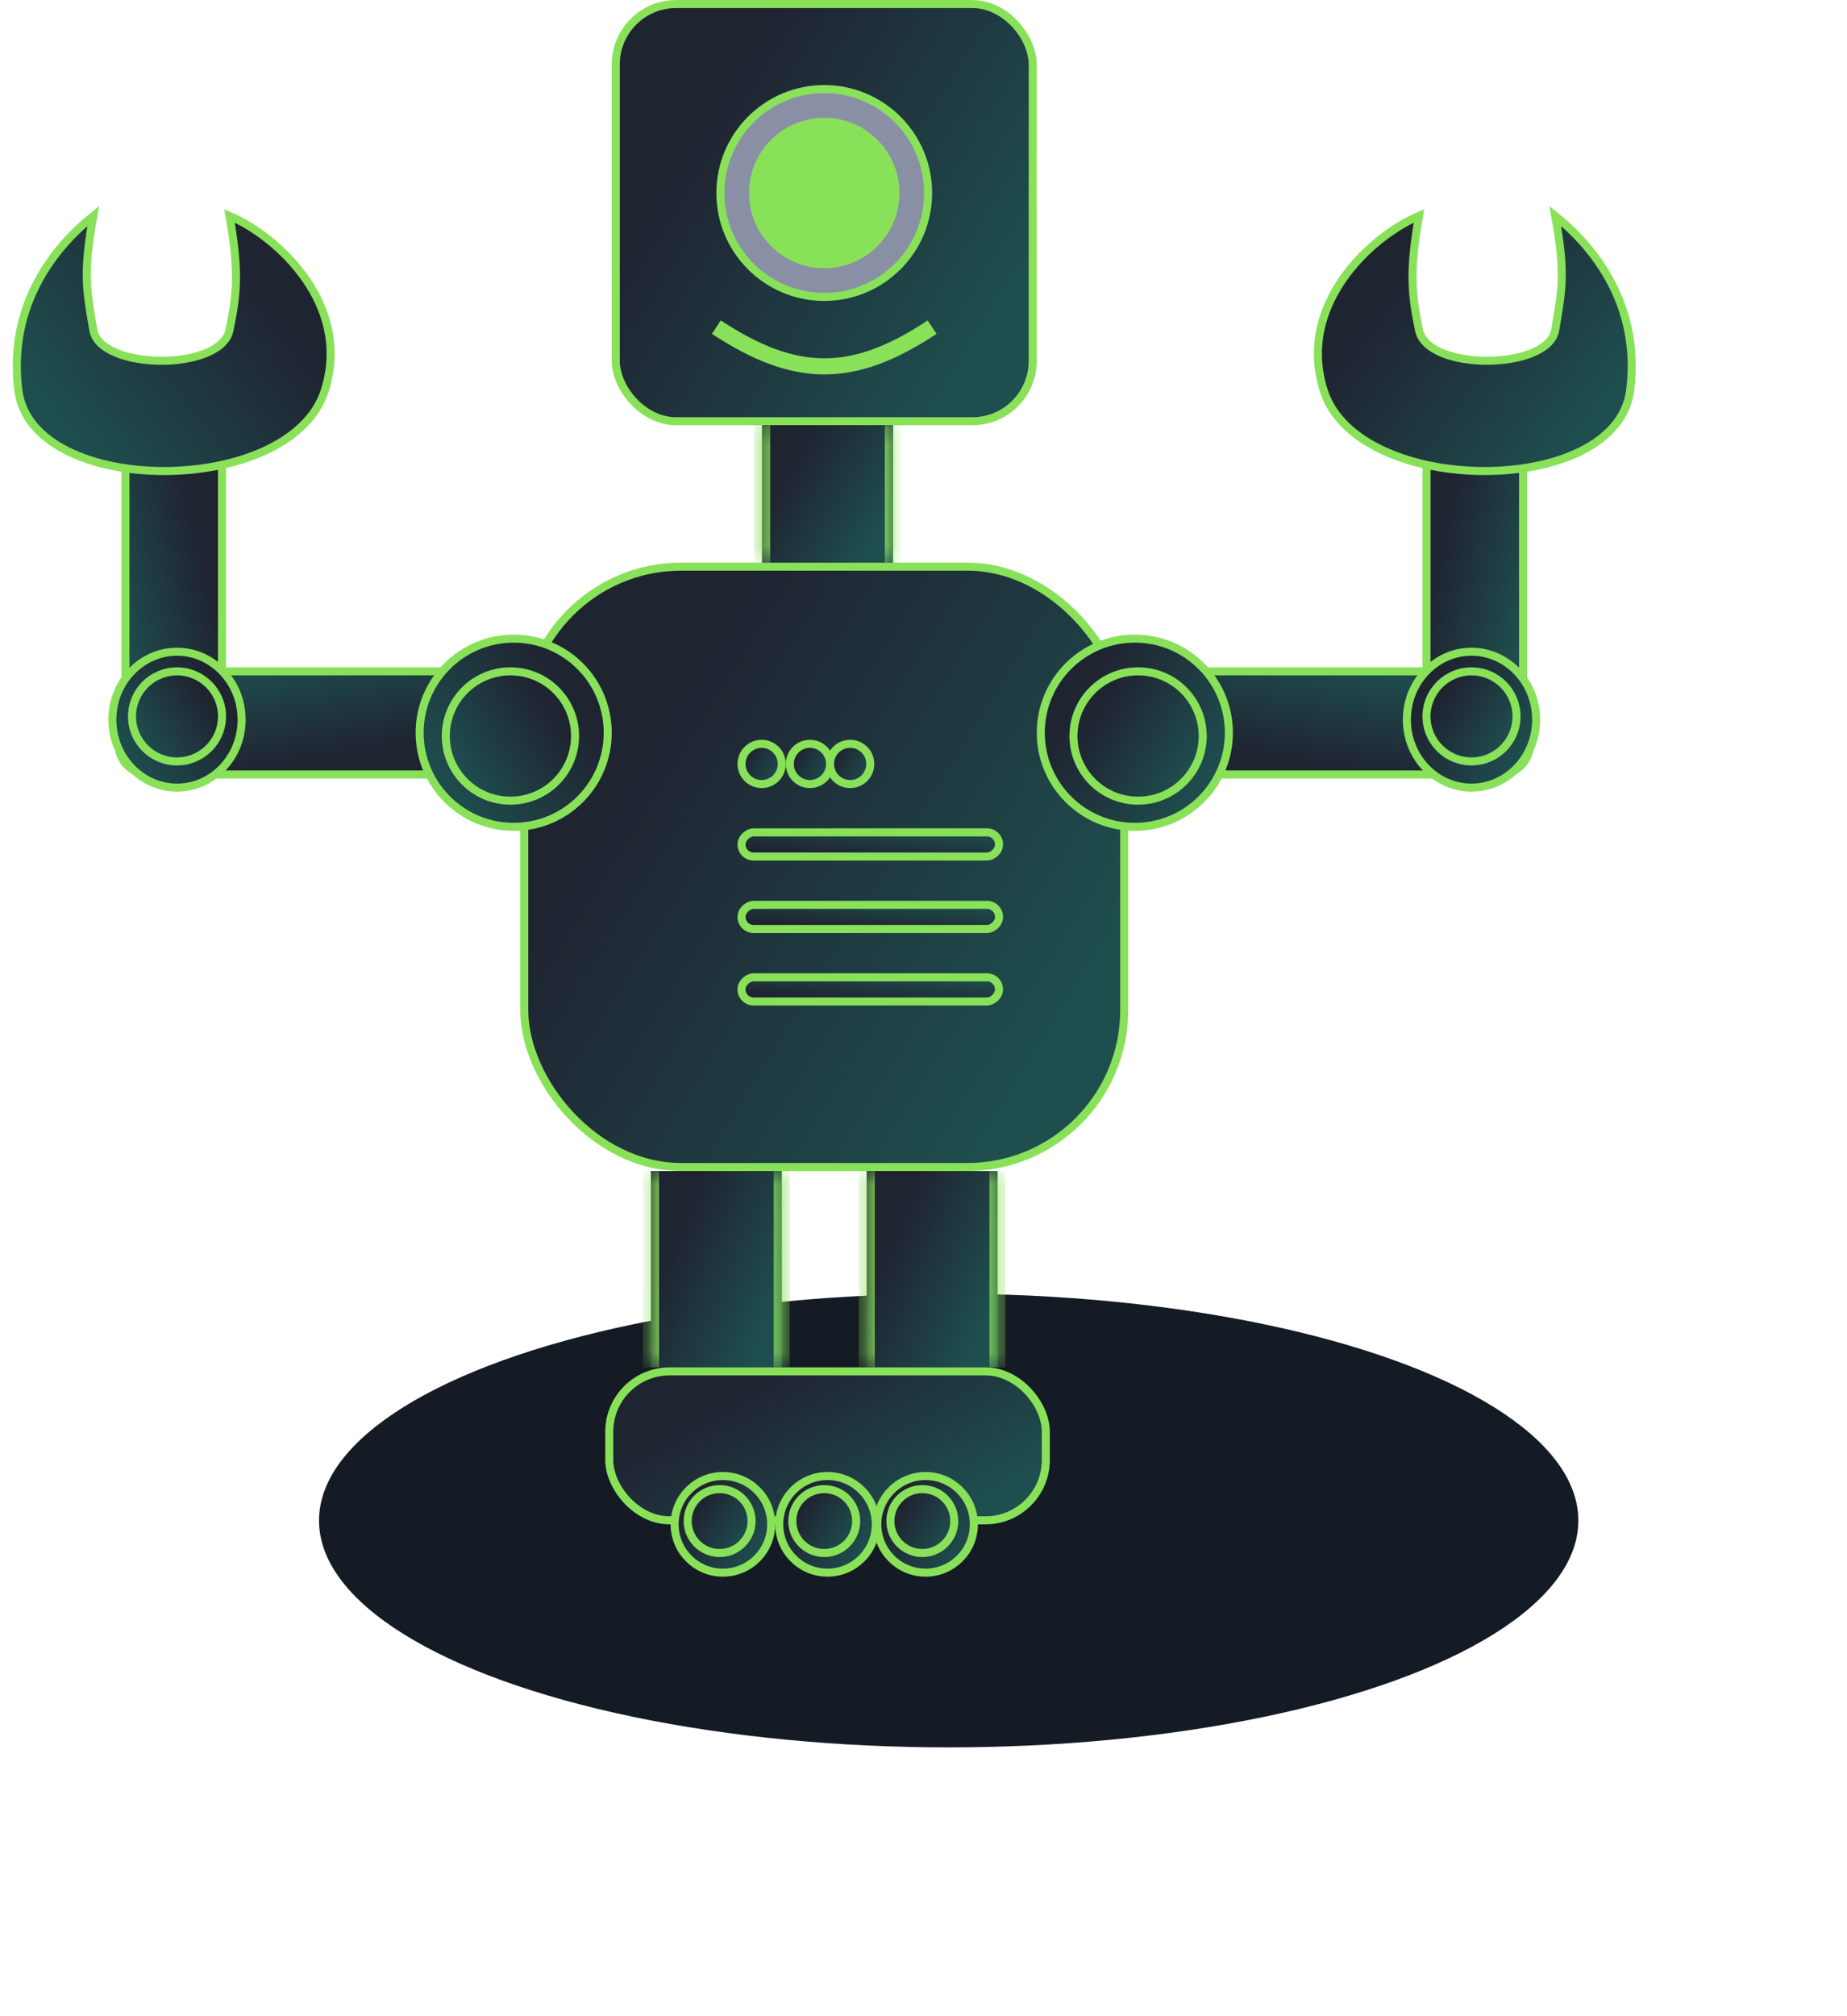 <svg width="110" height="120" viewBox="0 0 110 120" fill="none" xmlns="http://www.w3.org/2000/svg">
<g filter="url(#filter0_f_762_3924)">
<ellipse cx="56.5" cy="90.5" rx="37.5" ry="13.5" fill="#141B25"/>
</g>
<rect x="31.222" y="33.726" width="35.733" height="35.733" rx="9.345" fill="#1F2431"/>
<rect x="31.222" y="33.726" width="35.733" height="35.733" rx="9.345" fill="url(#paint0_linear_762_3924)"/>
<rect x="44.163" y="50.979" width="1.438" height="15.336" rx="0.719" transform="rotate(-90 44.163 50.979)" fill="#1F2431"/>
<rect x="44.163" y="50.979" width="1.438" height="15.336" rx="0.719" transform="rotate(-90 44.163 50.979)" fill="url(#paint1_linear_762_3924)"/>
<rect x="44.163" y="50.979" width="1.438" height="15.336" rx="0.719" transform="rotate(-90 44.163 50.979)" stroke="#89E159" stroke-width="0.479"/>
<rect x="44.163" y="55.292" width="1.438" height="15.336" rx="0.719" transform="rotate(-90 44.163 55.292)" fill="#1F2431"/>
<rect x="44.163" y="55.292" width="1.438" height="15.336" rx="0.719" transform="rotate(-90 44.163 55.292)" fill="url(#paint2_linear_762_3924)"/>
<rect x="44.163" y="55.292" width="1.438" height="15.336" rx="0.719" transform="rotate(-90 44.163 55.292)" stroke="#89E159" stroke-width="0.479"/>
<rect x="44.161" y="59.606" width="1.438" height="15.336" rx="0.719" transform="rotate(-90 44.161 59.606)" fill="#1F2431"/>
<rect x="44.161" y="59.606" width="1.438" height="15.336" rx="0.719" transform="rotate(-90 44.161 59.606)" fill="url(#paint3_linear_762_3924)"/>
<rect x="44.161" y="59.606" width="1.438" height="15.336" rx="0.719" transform="rotate(-90 44.161 59.606)" stroke="#89E159" stroke-width="0.479"/>
<path d="M46.559 45.468C46.559 46.13 46.022 46.666 45.361 46.666C44.699 46.666 44.163 46.13 44.163 45.468C44.163 44.806 44.699 44.27 45.361 44.27C46.022 44.27 46.559 44.806 46.559 45.468Z" fill="#1F2431"/>
<path d="M46.559 45.468C46.559 46.13 46.022 46.666 45.361 46.666C44.699 46.666 44.163 46.13 44.163 45.468C44.163 44.806 44.699 44.27 45.361 44.27C46.022 44.27 46.559 44.806 46.559 45.468Z" fill="url(#paint4_linear_762_3924)"/>
<path d="M46.559 45.468C46.559 46.13 46.022 46.666 45.361 46.666C44.699 46.666 44.163 46.13 44.163 45.468C44.163 44.806 44.699 44.27 45.361 44.27C46.022 44.27 46.559 44.806 46.559 45.468Z" stroke="#89E159" stroke-width="0.479"/>
<path d="M49.435 45.468C49.435 46.13 48.898 46.666 48.237 46.666C47.575 46.666 47.038 46.13 47.038 45.468C47.038 44.806 47.575 44.27 48.237 44.27C48.898 44.27 49.435 44.806 49.435 45.468Z" fill="#1F2431"/>
<path d="M49.435 45.468C49.435 46.13 48.898 46.666 48.237 46.666C47.575 46.666 47.038 46.13 47.038 45.468C47.038 44.806 47.575 44.27 48.237 44.27C48.898 44.27 49.435 44.806 49.435 45.468Z" fill="url(#paint5_linear_762_3924)"/>
<path d="M49.435 45.468C49.435 46.13 48.898 46.666 48.237 46.666C47.575 46.666 47.038 46.13 47.038 45.468C47.038 44.806 47.575 44.27 48.237 44.27C48.898 44.27 49.435 44.806 49.435 45.468Z" stroke="#89E159" stroke-width="0.479"/>
<path d="M51.83 45.468C51.83 46.13 51.294 46.666 50.632 46.666C49.97 46.666 49.434 46.13 49.434 45.468C49.434 44.806 49.97 44.27 50.632 44.27C51.294 44.27 51.83 44.806 51.83 45.468Z" fill="#1F2431"/>
<path d="M51.83 45.468C51.83 46.13 51.294 46.666 50.632 46.666C49.97 46.666 49.434 46.13 49.434 45.468C49.434 44.806 49.97 44.27 50.632 44.27C51.294 44.27 51.83 44.806 51.83 45.468Z" fill="url(#paint6_linear_762_3924)"/>
<path d="M51.83 45.468C51.83 46.13 51.294 46.666 50.632 46.666C49.97 46.666 49.434 46.13 49.434 45.468C49.434 44.806 49.97 44.27 50.632 44.27C51.294 44.27 51.83 44.806 51.83 45.468Z" stroke="#89E159" stroke-width="0.479"/>
<rect x="31.222" y="33.726" width="35.733" height="35.733" rx="9.345" stroke="#89E159" stroke-width="0.479"/>
<rect x="36.673" y="0.24" width="24.831" height="24.831" rx="3.594" fill="#1F2431"/>
<rect x="36.673" y="0.24" width="24.831" height="24.831" rx="3.594" fill="url(#paint7_linear_762_3924)"/>
<rect x="36.673" y="0.24" width="24.831" height="24.831" rx="3.594" stroke="#89E159" stroke-width="0.479"/>
<mask id="path-10-inside-1_762_3924" fill="white">
<path d="M45.39 25.311H53.177V33.488H45.39V25.311Z"/>
</mask>
<path d="M45.39 25.311H53.177V33.488H45.39V25.311Z" fill="#1F2431"/>
<path d="M45.39 25.311H53.177V33.488H45.39V25.311Z" fill="url(#paint8_linear_762_3924)"/>
<path d="M52.698 25.311V33.488H53.657V25.311H52.698ZM45.869 33.488V25.311H44.91V33.488H45.869Z" fill="#89E159" mask="url(#path-10-inside-1_762_3924)"/>
<mask id="path-12-inside-2_762_3924" fill="white">
<path d="M38.77 69.7H46.558V81.381H38.77V69.7Z"/>
</mask>
<path d="M38.77 69.7H46.558V81.381H38.77V69.7Z" fill="#1F2431"/>
<path d="M38.77 69.7H46.558V81.381H38.77V69.7Z" fill="url(#paint9_linear_762_3924)"/>
<path d="M46.079 69.7V81.381H47.037V69.7H46.079ZM39.25 81.381V69.7H38.291V81.381H39.25Z" fill="#89E159" mask="url(#path-12-inside-2_762_3924)"/>
<mask id="path-14-inside-3_762_3924" fill="white">
<path d="M51.62 69.7H59.408V81.381H51.62V69.7Z"/>
</mask>
<path d="M51.62 69.7H59.408V81.381H51.62V69.7Z" fill="#1F2431"/>
<path d="M51.62 69.7H59.408V81.381H51.62V69.7Z" fill="url(#paint10_linear_762_3924)"/>
<path d="M58.928 69.7V81.381H59.887V69.7H58.928ZM52.099 81.381V69.7H51.141V81.381H52.099Z" fill="#89E159" mask="url(#path-14-inside-3_762_3924)"/>
<path d="M55.274 11.487C55.274 14.903 52.505 17.672 49.089 17.672C45.673 17.672 42.904 14.903 42.904 11.487C42.904 8.071 45.673 5.302 49.089 5.302C52.505 5.302 55.274 8.071 55.274 11.487Z" fill="#8990A5" stroke="#89E159" stroke-width="0.479"/>
<path d="M53.327 11.487C53.327 13.828 51.429 15.726 49.088 15.726C46.748 15.726 44.85 13.828 44.85 11.487C44.85 9.146 46.748 7.249 49.088 7.249C51.429 7.249 53.327 9.146 53.327 11.487Z" fill="#89E159" stroke="#89E159" stroke-width="0.479"/>
<path d="M42.664 19.469C47.337 22.547 50.769 22.622 55.514 19.469" stroke="#89E159" stroke-width="0.958"/>
<rect x="36.285" y="81.621" width="25.999" height="8.866" rx="3.594" fill="#1F2431"/>
<rect x="36.285" y="81.621" width="25.999" height="8.866" rx="3.594" fill="url(#paint11_linear_762_3924)"/>
<rect x="36.285" y="81.621" width="25.999" height="8.866" rx="3.594" stroke="#89E159" stroke-width="0.479"/>
<path d="M45.929 90.725C45.929 92.314 44.642 93.601 43.053 93.601C41.465 93.601 40.178 92.314 40.178 90.725C40.178 89.137 41.465 87.85 43.053 87.85C44.642 87.85 45.929 89.137 45.929 90.725Z" fill="#1F2431"/>
<path d="M45.929 90.725C45.929 92.314 44.642 93.601 43.053 93.601C41.465 93.601 40.178 92.314 40.178 90.725C40.178 89.137 41.465 87.85 43.053 87.85C44.642 87.85 45.929 89.137 45.929 90.725Z" fill="url(#paint12_linear_762_3924)"/>
<path d="M45.929 90.725C45.929 92.314 44.642 93.601 43.053 93.601C41.465 93.601 40.178 92.314 40.178 90.725C40.178 89.137 41.465 87.85 43.053 87.85C44.642 87.85 45.929 89.137 45.929 90.725Z" stroke="#89E159" stroke-width="0.479"/>
<path d="M44.76 90.531C44.76 91.581 43.909 92.433 42.858 92.433C41.808 92.433 40.956 91.581 40.956 90.531C40.956 89.48 41.808 88.629 42.858 88.629C43.909 88.629 44.76 89.48 44.76 90.531Z" fill="#1F2431"/>
<path d="M44.76 90.531C44.76 91.581 43.909 92.433 42.858 92.433C41.808 92.433 40.956 91.581 40.956 90.531C40.956 89.48 41.808 88.629 42.858 88.629C43.909 88.629 44.76 89.48 44.76 90.531Z" fill="url(#paint13_linear_762_3924)"/>
<path d="M44.76 90.531C44.76 91.581 43.909 92.433 42.858 92.433C41.808 92.433 40.956 91.581 40.956 90.531C40.956 89.48 41.808 88.629 42.858 88.629C43.909 88.629 44.76 89.48 44.76 90.531Z" stroke="#89E159" stroke-width="0.479"/>
<path d="M52.159 90.725C52.159 92.314 50.872 93.601 49.284 93.601C47.696 93.601 46.409 92.314 46.409 90.725C46.409 89.137 47.696 87.85 49.284 87.85C50.872 87.85 52.159 89.137 52.159 90.725Z" fill="#1F2431"/>
<path d="M52.159 90.725C52.159 92.314 50.872 93.601 49.284 93.601C47.696 93.601 46.409 92.314 46.409 90.725C46.409 89.137 47.696 87.85 49.284 87.85C50.872 87.85 52.159 89.137 52.159 90.725Z" fill="url(#paint14_linear_762_3924)"/>
<path d="M52.159 90.725C52.159 92.314 50.872 93.601 49.284 93.601C47.696 93.601 46.409 92.314 46.409 90.725C46.409 89.137 47.696 87.85 49.284 87.85C50.872 87.85 52.159 89.137 52.159 90.725Z" stroke="#89E159" stroke-width="0.479"/>
<path d="M50.991 90.531C50.991 91.581 50.139 92.433 49.089 92.433C48.038 92.433 47.187 91.581 47.187 90.531C47.187 89.48 48.038 88.629 49.089 88.629C50.139 88.629 50.991 89.48 50.991 90.531Z" fill="#1F2431"/>
<path d="M50.991 90.531C50.991 91.581 50.139 92.433 49.089 92.433C48.038 92.433 47.187 91.581 47.187 90.531C47.187 89.48 48.038 88.629 49.089 88.629C50.139 88.629 50.991 89.48 50.991 90.531Z" fill="url(#paint15_linear_762_3924)"/>
<path d="M50.991 90.531C50.991 91.581 50.139 92.433 49.089 92.433C48.038 92.433 47.187 91.581 47.187 90.531C47.187 89.48 48.038 88.629 49.089 88.629C50.139 88.629 50.991 89.48 50.991 90.531Z" stroke="#89E159" stroke-width="0.479"/>
<path d="M58 90.725C58 92.314 56.713 93.601 55.125 93.601C53.537 93.601 52.249 92.314 52.249 90.725C52.249 89.137 53.537 87.85 55.125 87.85C56.713 87.85 58 89.137 58 90.725Z" fill="#1F2431"/>
<path d="M58 90.725C58 92.314 56.713 93.601 55.125 93.601C53.537 93.601 52.249 92.314 52.249 90.725C52.249 89.137 53.537 87.85 55.125 87.85C56.713 87.85 58 89.137 58 90.725Z" fill="url(#paint16_linear_762_3924)"/>
<path d="M58 90.725C58 92.314 56.713 93.601 55.125 93.601C53.537 93.601 52.249 92.314 52.249 90.725C52.249 89.137 53.537 87.85 55.125 87.85C56.713 87.85 58 89.137 58 90.725Z" stroke="#89E159" stroke-width="0.479"/>
<path d="M56.832 90.531C56.832 91.581 55.98 92.433 54.93 92.433C53.879 92.433 53.028 91.581 53.028 90.531C53.028 89.48 53.879 88.629 54.93 88.629C55.98 88.629 56.832 89.48 56.832 90.531Z" fill="#1F2431"/>
<path d="M56.832 90.531C56.832 91.581 55.98 92.433 54.93 92.433C53.879 92.433 53.028 91.581 53.028 90.531C53.028 89.48 53.879 88.629 54.93 88.629C55.98 88.629 56.832 89.48 56.832 90.531Z" fill="url(#paint17_linear_762_3924)"/>
<path d="M56.832 90.531C56.832 91.581 55.98 92.433 54.93 92.433C53.879 92.433 53.028 91.581 53.028 90.531C53.028 89.48 53.879 88.629 54.93 88.629C55.98 88.629 56.832 89.48 56.832 90.531Z" stroke="#89E159" stroke-width="0.479"/>
<rect x="67.825" y="46.097" width="6.14" height="23.273" rx="1.677" transform="rotate(-90 67.825 46.097)" fill="#1F2431"/>
<rect x="67.825" y="46.097" width="6.14" height="23.273" rx="1.677" transform="rotate(-90 67.825 46.097)" fill="url(#paint18_linear_762_3924)"/>
<rect x="67.825" y="46.097" width="6.14" height="23.273" rx="1.677" transform="rotate(-90 67.825 46.097)" stroke="#89E159" stroke-width="0.479"/>
<rect x="84.958" y="26.328" width="5.751" height="16.654" rx="1.677" fill="#1F2431"/>
<rect x="84.958" y="26.328" width="5.751" height="16.654" rx="1.677" fill="url(#paint19_linear_762_3924)"/>
<rect x="84.958" y="26.328" width="5.751" height="16.654" rx="1.677" stroke="#89E159" stroke-width="0.479"/>
<path d="M73.187 43.611C73.187 46.704 70.679 49.212 67.586 49.212C64.492 49.212 61.985 46.704 61.985 43.611C61.985 40.517 64.492 38.009 67.586 38.009C70.679 38.009 73.187 40.517 73.187 43.611Z" fill="#1F2431"/>
<path d="M73.187 43.611C73.187 46.704 70.679 49.212 67.586 49.212C64.492 49.212 61.985 46.704 61.985 43.611C61.985 40.517 64.492 38.009 67.586 38.009C70.679 38.009 73.187 40.517 73.187 43.611Z" fill="url(#paint20_linear_762_3924)"/>
<path d="M73.187 43.611C73.187 46.704 70.679 49.212 67.586 49.212C64.492 49.212 61.985 46.704 61.985 43.611C61.985 40.517 64.492 38.009 67.586 38.009C70.679 38.009 73.187 40.517 73.187 43.611Z" stroke="#89E159" stroke-width="0.479"/>
<path d="M71.629 43.806C71.629 45.931 69.906 47.654 67.78 47.654C65.654 47.654 63.931 45.931 63.931 43.806C63.931 41.68 65.654 39.957 67.78 39.957C69.906 39.957 71.629 41.68 71.629 43.806Z" fill="#1F2431"/>
<path d="M71.629 43.806C71.629 45.931 69.906 47.654 67.78 47.654C65.654 47.654 63.931 45.931 63.931 43.806C63.931 41.68 65.654 39.957 67.78 39.957C69.906 39.957 71.629 41.68 71.629 43.806Z" fill="url(#paint21_linear_762_3924)"/>
<path d="M71.629 43.806C71.629 45.931 69.906 47.654 67.78 47.654C65.654 47.654 63.931 45.931 63.931 43.806C63.931 41.68 65.654 39.957 67.78 39.957C69.906 39.957 71.629 41.68 71.629 43.806Z" stroke="#89E159" stroke-width="0.479"/>
<path d="M91.486 42.833C91.486 45.077 89.753 46.877 87.637 46.877C85.522 46.877 83.788 45.077 83.788 42.833C83.788 40.589 85.522 38.789 87.637 38.789C89.753 38.789 91.486 40.589 91.486 42.833Z" fill="#1F2431"/>
<path d="M91.486 42.833C91.486 45.077 89.753 46.877 87.637 46.877C85.522 46.877 83.788 45.077 83.788 42.833C83.788 40.589 85.522 38.789 87.637 38.789C89.753 38.789 91.486 40.589 91.486 42.833Z" fill="url(#paint22_linear_762_3924)"/>
<path d="M91.486 42.833C91.486 45.077 89.753 46.877 87.637 46.877C85.522 46.877 83.788 45.077 83.788 42.833C83.788 40.589 85.522 38.789 87.637 38.789C89.753 38.789 91.486 40.589 91.486 42.833Z" stroke="#89E159" stroke-width="0.479"/>
<path d="M90.318 42.638C90.318 44.119 89.118 45.319 87.637 45.319C86.157 45.319 84.956 44.119 84.956 42.638C84.956 41.158 86.157 39.958 87.637 39.958C89.118 39.958 90.318 41.158 90.318 42.638Z" fill="#1F2431"/>
<path d="M90.318 42.638C90.318 44.119 89.118 45.319 87.637 45.319C86.157 45.319 84.956 44.119 84.956 42.638C84.956 41.158 86.157 39.958 87.637 39.958C89.118 39.958 90.318 41.158 90.318 42.638Z" fill="url(#paint23_linear_762_3924)"/>
<path d="M90.318 42.638C90.318 44.119 89.118 45.319 87.637 45.319C86.157 45.319 84.956 44.119 84.956 42.638C84.956 41.158 86.157 39.958 87.637 39.958C89.118 39.958 90.318 41.158 90.318 42.638Z" stroke="#89E159" stroke-width="0.479"/>
<path d="M78.834 23.24C77.212 18.125 81.667 14.049 84.509 12.85C83.899 16.279 84.104 17.645 84.509 19.643C85.013 22.122 92.216 22.041 92.622 19.643C93.028 17.245 93.244 16.279 92.622 12.85C94.785 14.581 97.746 18.037 97.084 23.24C96.27 29.634 80.862 29.634 78.834 23.24Z" fill="#1F2431"/>
<path d="M78.834 23.24C77.212 18.125 81.667 14.049 84.509 12.85C83.899 16.279 84.104 17.645 84.509 19.643C85.013 22.122 92.216 22.041 92.622 19.643C93.028 17.245 93.244 16.279 92.622 12.85C94.785 14.581 97.746 18.037 97.084 23.24C96.27 29.634 80.862 29.634 78.834 23.24Z" fill="url(#paint24_linear_762_3924)"/>
<path d="M78.834 23.24C77.212 18.125 81.667 14.049 84.509 12.85C83.899 16.279 84.104 17.645 84.509 19.643C85.013 22.122 92.216 22.041 92.622 19.643C93.028 17.245 93.244 16.279 92.622 12.85C94.785 14.581 97.746 18.037 97.084 23.24C96.27 29.634 80.862 29.634 78.834 23.24Z" stroke="#89E159" stroke-width="0.479"/>
<rect x="-0.24" y="-0.24" width="6.14" height="23.273" rx="1.677" transform="matrix(0 -1 -1 0 30.114 45.857)" fill="#1F2431"/>
<rect x="-0.24" y="-0.24" width="6.14" height="23.273" rx="1.677" transform="matrix(0 -1 -1 0 30.114 45.857)" fill="url(#paint25_linear_762_3924)"/>
<rect x="-0.24" y="-0.24" width="6.14" height="23.273" rx="1.677" transform="matrix(0 -1 -1 0 30.114 45.857)" stroke="#89E159" stroke-width="0.479"/>
<rect x="-0.24" y="0.24" width="5.751" height="16.654" rx="1.677" transform="matrix(-1 0 0 1 12.981 26.088)" fill="#1F2431"/>
<rect x="-0.24" y="0.24" width="5.751" height="16.654" rx="1.677" transform="matrix(-1 0 0 1 12.981 26.088)" fill="url(#paint26_linear_762_3924)"/>
<rect x="-0.24" y="0.24" width="5.751" height="16.654" rx="1.677" transform="matrix(-1 0 0 1 12.981 26.088)" stroke="#89E159" stroke-width="0.479"/>
<path d="M24.992 43.611C24.992 46.704 27.5 49.212 30.593 49.212C33.686 49.212 36.194 46.704 36.194 43.611C36.194 40.517 33.686 38.009 30.593 38.009C27.5 38.009 24.992 40.517 24.992 43.611Z" fill="#1F2431"/>
<path d="M24.992 43.611C24.992 46.704 27.5 49.212 30.593 49.212C33.686 49.212 36.194 46.704 36.194 43.611C36.194 40.517 33.686 38.009 30.593 38.009C27.5 38.009 24.992 40.517 24.992 43.611Z" fill="url(#paint27_linear_762_3924)"/>
<path d="M24.992 43.611C24.992 46.704 27.5 49.212 30.593 49.212C33.686 49.212 36.194 46.704 36.194 43.611C36.194 40.517 33.686 38.009 30.593 38.009C27.5 38.009 24.992 40.517 24.992 43.611Z" stroke="#89E159" stroke-width="0.479"/>
<path d="M26.55 43.806C26.55 45.931 28.273 47.654 30.399 47.654C32.525 47.654 34.248 45.931 34.248 43.806C34.248 41.68 32.525 39.957 30.399 39.957C28.273 39.957 26.55 41.68 26.55 43.806Z" fill="#1F2431"/>
<path d="M26.55 43.806C26.55 45.931 28.273 47.654 30.399 47.654C32.525 47.654 34.248 45.931 34.248 43.806C34.248 41.68 32.525 39.957 30.399 39.957C28.273 39.957 26.55 41.68 26.55 43.806Z" fill="url(#paint28_linear_762_3924)"/>
<path d="M26.55 43.806C26.55 45.931 28.273 47.654 30.399 47.654C32.525 47.654 34.248 45.931 34.248 43.806C34.248 41.68 32.525 39.957 30.399 39.957C28.273 39.957 26.55 41.68 26.55 43.806Z" stroke="#89E159" stroke-width="0.479"/>
<path d="M6.692 42.833C6.692 45.077 8.426 46.877 10.541 46.877C12.657 46.877 14.39 45.077 14.39 42.833C14.39 40.589 12.657 38.789 10.541 38.789C8.426 38.789 6.692 40.589 6.692 42.833Z" fill="#1F2431"/>
<path d="M6.692 42.833C6.692 45.077 8.426 46.877 10.541 46.877C12.657 46.877 14.39 45.077 14.39 42.833C14.39 40.589 12.657 38.789 10.541 38.789C8.426 38.789 6.692 40.589 6.692 42.833Z" fill="url(#paint29_linear_762_3924)"/>
<path d="M6.692 42.833C6.692 45.077 8.426 46.877 10.541 46.877C12.657 46.877 14.39 45.077 14.39 42.833C14.39 40.589 12.657 38.789 10.541 38.789C8.426 38.789 6.692 40.589 6.692 42.833Z" stroke="#89E159" stroke-width="0.479"/>
<path d="M7.861 42.638C7.861 44.119 9.061 45.319 10.542 45.319C12.022 45.319 13.222 44.119 13.222 42.638C13.222 41.158 12.022 39.958 10.542 39.958C9.061 39.958 7.861 41.158 7.861 42.638Z" fill="#1F2431"/>
<path d="M7.861 42.638C7.861 44.119 9.061 45.319 10.542 45.319C12.022 45.319 13.222 44.119 13.222 42.638C13.222 41.158 12.022 39.958 10.542 39.958C9.061 39.958 7.861 41.158 7.861 42.638Z" fill="url(#paint30_linear_762_3924)"/>
<path d="M7.861 42.638C7.861 44.119 9.061 45.319 10.542 45.319C12.022 45.319 13.222 44.119 13.222 42.638C13.222 41.158 12.022 39.958 10.542 39.958C9.061 39.958 7.861 41.158 7.861 42.638Z" stroke="#89E159" stroke-width="0.479"/>
<path d="M19.345 23.24C20.967 18.125 16.512 14.049 13.669 12.85C14.28 16.279 14.075 17.645 13.669 19.643C13.166 22.122 5.962 22.041 5.557 19.643C5.151 17.245 4.935 16.279 5.557 12.85C3.393 14.581 0.432 18.037 1.095 23.24C1.908 29.634 17.316 29.634 19.345 23.24Z" fill="#1F2431"/>
<path d="M19.345 23.24C20.967 18.125 16.512 14.049 13.669 12.85C14.28 16.279 14.075 17.645 13.669 19.643C13.166 22.122 5.962 22.041 5.557 19.643C5.151 17.245 4.935 16.279 5.557 12.85C3.393 14.581 0.432 18.037 1.095 23.24C1.908 29.634 17.316 29.634 19.345 23.24Z" fill="url(#paint31_linear_762_3924)"/>
<path d="M19.345 23.24C20.967 18.125 16.512 14.049 13.669 12.85C14.28 16.279 14.075 17.645 13.669 19.643C13.166 22.122 5.962 22.041 5.557 19.643C5.151 17.245 4.935 16.279 5.557 12.85C3.393 14.581 0.432 18.037 1.095 23.24C1.908 29.634 17.316 29.634 19.345 23.24Z" stroke="#89E159" stroke-width="0.479"/>
<defs>
<filter id="filter0_f_762_3924" x="3.634" y="61.634" width="105.732" height="57.732" filterUnits="userSpaceOnUse" color-interpolation-filters="sRGB">
<feFlood flood-opacity="0" result="BackgroundImageFix"/>
<feBlend mode="normal" in="SourceGraphic" in2="BackgroundImageFix" result="shape"/>
<feGaussianBlur stdDeviation="7.683" result="effect1_foregroundBlur_762_3924"/>
</filter>
<linearGradient id="paint0_linear_762_3924" x1="57.772" y1="69.699" x2="32.735" y2="54.142" gradientUnits="userSpaceOnUse">
<stop stop-color="#1E4E4E"/>
<stop offset="1" stop-color="#1F2431"/>
</linearGradient>
<linearGradient id="paint1_linear_762_3924" x1="45.341" y1="67.034" x2="43.514" y2="66.896" gradientUnits="userSpaceOnUse">
<stop stop-color="#1E4E4E"/>
<stop offset="1" stop-color="#1F2431"/>
</linearGradient>
<linearGradient id="paint2_linear_762_3924" x1="45.341" y1="71.347" x2="43.514" y2="71.209" gradientUnits="userSpaceOnUse">
<stop stop-color="#1E4E4E"/>
<stop offset="1" stop-color="#1F2431"/>
</linearGradient>
<linearGradient id="paint3_linear_762_3924" x1="45.34" y1="75.66" x2="43.513" y2="75.523" gradientUnits="userSpaceOnUse">
<stop stop-color="#1E4E4E"/>
<stop offset="1" stop-color="#1F2431"/>
</linearGradient>
<linearGradient id="paint4_linear_762_3924" x1="46.05" y1="46.906" x2="44.062" y2="45.67" gradientUnits="userSpaceOnUse">
<stop stop-color="#1E4E4E"/>
<stop offset="1" stop-color="#1F2431"/>
</linearGradient>
<linearGradient id="paint5_linear_762_3924" x1="48.926" y1="46.906" x2="46.938" y2="45.67" gradientUnits="userSpaceOnUse">
<stop stop-color="#1E4E4E"/>
<stop offset="1" stop-color="#1F2431"/>
</linearGradient>
<linearGradient id="paint6_linear_762_3924" x1="51.322" y1="46.906" x2="49.334" y2="45.67" gradientUnits="userSpaceOnUse">
<stop stop-color="#1E4E4E"/>
<stop offset="1" stop-color="#1F2431"/>
</linearGradient>
<linearGradient id="paint7_linear_762_3924" x1="55.157" y1="25.31" x2="37.658" y2="14.437" gradientUnits="userSpaceOnUse">
<stop stop-color="#1E4E4E"/>
<stop offset="1" stop-color="#1F2431"/>
</linearGradient>
<linearGradient id="paint8_linear_762_3924" x1="51.151" y1="33.488" x2="45.623" y2="30.216" gradientUnits="userSpaceOnUse">
<stop stop-color="#1E4E4E"/>
<stop offset="1" stop-color="#1F2431"/>
</linearGradient>
<linearGradient id="paint9_linear_762_3924" x1="44.532" y1="81.381" x2="38.162" y2="78.742" gradientUnits="userSpaceOnUse">
<stop stop-color="#1E4E4E"/>
<stop offset="1" stop-color="#1F2431"/>
</linearGradient>
<linearGradient id="paint10_linear_762_3924" x1="57.381" y1="81.381" x2="51.011" y2="78.742" gradientUnits="userSpaceOnUse">
<stop stop-color="#1E4E4E"/>
<stop offset="1" stop-color="#1F2431"/>
</linearGradient>
<linearGradient id="paint11_linear_762_3924" x1="55.633" y1="90.726" x2="49.443" y2="79.829" gradientUnits="userSpaceOnUse">
<stop stop-color="#1E4E4E"/>
<stop offset="1" stop-color="#1F2431"/>
</linearGradient>
<linearGradient id="paint12_linear_762_3924" x1="44.547" y1="93.841" x2="40.24" y2="91.164" gradientUnits="userSpaceOnUse">
<stop stop-color="#1E4E4E"/>
<stop offset="1" stop-color="#1F2431"/>
</linearGradient>
<linearGradient id="paint13_linear_762_3924" x1="43.885" y1="92.672" x2="40.924" y2="90.832" gradientUnits="userSpaceOnUse">
<stop stop-color="#1E4E4E"/>
<stop offset="1" stop-color="#1F2431"/>
</linearGradient>
<linearGradient id="paint14_linear_762_3924" x1="50.778" y1="93.841" x2="46.471" y2="91.164" gradientUnits="userSpaceOnUse">
<stop stop-color="#1E4E4E"/>
<stop offset="1" stop-color="#1F2431"/>
</linearGradient>
<linearGradient id="paint15_linear_762_3924" x1="50.116" y1="92.672" x2="47.155" y2="90.832" gradientUnits="userSpaceOnUse">
<stop stop-color="#1E4E4E"/>
<stop offset="1" stop-color="#1F2431"/>
</linearGradient>
<linearGradient id="paint16_linear_762_3924" x1="56.619" y1="93.841" x2="52.311" y2="91.164" gradientUnits="userSpaceOnUse">
<stop stop-color="#1E4E4E"/>
<stop offset="1" stop-color="#1F2431"/>
</linearGradient>
<linearGradient id="paint17_linear_762_3924" x1="55.957" y1="92.672" x2="52.995" y2="90.832" gradientUnits="userSpaceOnUse">
<stop stop-color="#1E4E4E"/>
<stop offset="1" stop-color="#1F2431"/>
</linearGradient>
<linearGradient id="paint18_linear_762_3924" x1="72.482" y1="70.089" x2="66.323" y2="69.022" gradientUnits="userSpaceOnUse">
<stop stop-color="#1E4E4E"/>
<stop offset="1" stop-color="#1F2431"/>
</linearGradient>
<linearGradient id="paint19_linear_762_3924" x1="89.328" y1="43.221" x2="83.647" y2="41.938" gradientUnits="userSpaceOnUse">
<stop stop-color="#1E4E4E"/>
<stop offset="1" stop-color="#1F2431"/>
</linearGradient>
<linearGradient id="paint20_linear_762_3924" x1="70.387" y1="49.451" x2="62.31" y2="44.433" gradientUnits="userSpaceOnUse">
<stop stop-color="#1E4E4E"/>
<stop offset="1" stop-color="#1F2431"/>
</linearGradient>
<linearGradient id="paint21_linear_762_3924" x1="69.741" y1="47.894" x2="64.087" y2="44.381" gradientUnits="userSpaceOnUse">
<stop stop-color="#1E4E4E"/>
<stop offset="1" stop-color="#1F2431"/>
</linearGradient>
<linearGradient id="paint22_linear_762_3924" x1="89.598" y1="47.116" x2="83.801" y2="43.678" gradientUnits="userSpaceOnUse">
<stop stop-color="#1E4E4E"/>
<stop offset="1" stop-color="#1F2431"/>
</linearGradient>
<linearGradient id="paint23_linear_762_3924" x1="89.038" y1="45.559" x2="84.999" y2="43.05" gradientUnits="userSpaceOnUse">
<stop stop-color="#1E4E4E"/>
<stop offset="1" stop-color="#1F2431"/>
</linearGradient>
<linearGradient id="paint24_linear_762_3924" x1="92.315" y1="28.035" x2="81.013" y2="19.392" gradientUnits="userSpaceOnUse">
<stop stop-color="#1E4E4E"/>
<stop offset="1" stop-color="#1F2431"/>
</linearGradient>
<linearGradient id="paint25_linear_762_3924" x1="4.897" y1="23.752" x2="-1.262" y2="22.686" gradientUnits="userSpaceOnUse">
<stop stop-color="#1E4E4E"/>
<stop offset="1" stop-color="#1F2431"/>
</linearGradient>
<linearGradient id="paint26_linear_762_3924" x1="4.609" y1="17.133" x2="-1.072" y2="15.849" gradientUnits="userSpaceOnUse">
<stop stop-color="#1E4E4E"/>
<stop offset="1" stop-color="#1F2431"/>
</linearGradient>
<linearGradient id="paint27_linear_762_3924" x1="27.792" y1="49.451" x2="35.868" y2="44.433" gradientUnits="userSpaceOnUse">
<stop stop-color="#1E4E4E"/>
<stop offset="1" stop-color="#1F2431"/>
</linearGradient>
<linearGradient id="paint28_linear_762_3924" x1="28.438" y1="47.894" x2="34.092" y2="44.381" gradientUnits="userSpaceOnUse">
<stop stop-color="#1E4E4E"/>
<stop offset="1" stop-color="#1F2431"/>
</linearGradient>
<linearGradient id="paint29_linear_762_3924" x1="8.581" y1="47.116" x2="14.378" y2="43.678" gradientUnits="userSpaceOnUse">
<stop stop-color="#1E4E4E"/>
<stop offset="1" stop-color="#1F2431"/>
</linearGradient>
<linearGradient id="paint30_linear_762_3924" x1="9.141" y1="45.559" x2="13.179" y2="43.05" gradientUnits="userSpaceOnUse">
<stop stop-color="#1E4E4E"/>
<stop offset="1" stop-color="#1F2431"/>
</linearGradient>
<linearGradient id="paint31_linear_762_3924" x1="5.864" y1="28.035" x2="17.165" y2="19.392" gradientUnits="userSpaceOnUse">
<stop stop-color="#1E4E4E"/>
<stop offset="1" stop-color="#1F2431"/>
</linearGradient>
</defs>
</svg>
